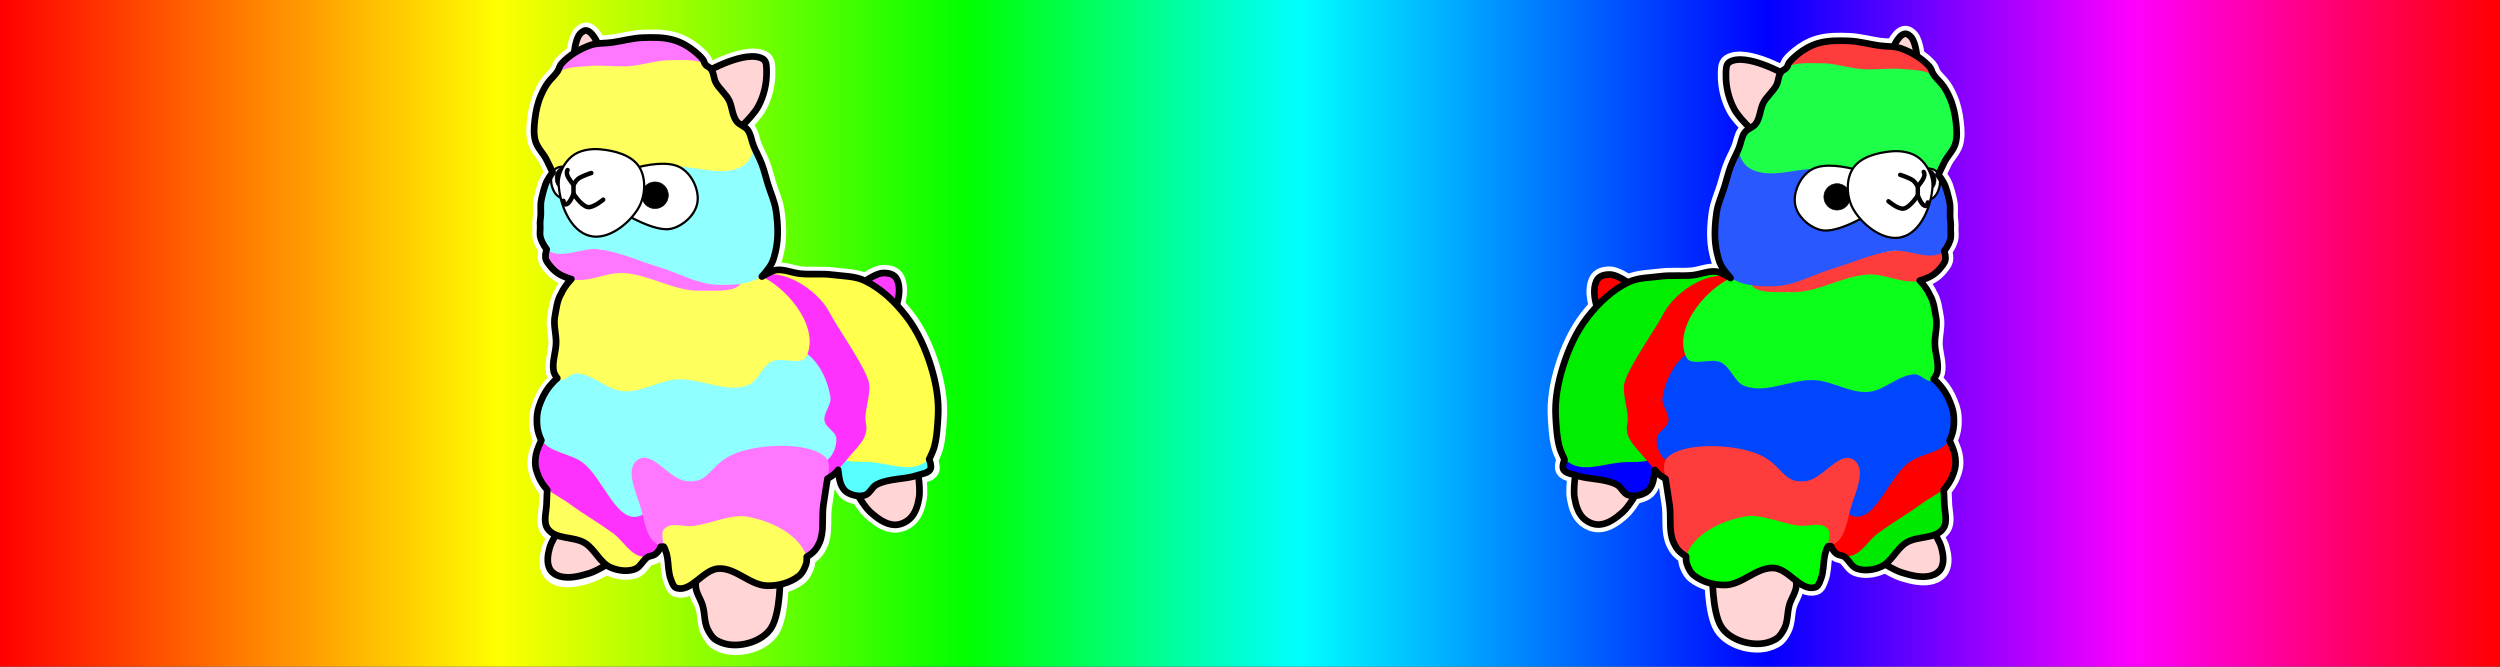 <?xml version="1.0" encoding="UTF-8" standalone="no"?>
<svg
   xmlns:dc="http://purl.org/dc/elements/1.1/"
   xmlns:cc="http://creativecommons.org/ns#"
   xmlns:rdf="http://www.w3.org/1999/02/22-rdf-syntax-ns#"
   xmlns:svg="http://www.w3.org/2000/svg"
   xmlns="http://www.w3.org/2000/svg"
   xmlns:xlink="http://www.w3.org/1999/xlink"
   xmlns:sodipodi="http://sodipodi.sourceforge.net/DTD/sodipodi-0.dtd"
   xmlns:inkscape="http://www.inkscape.org/namespaces/inkscape"
   sodipodi:docname="llamma_banner.svg"
   inkscape:version="1.0 (4035a4fb49, 2020-05-01)"
   id="svg8"
   version="1.1"
   viewBox="0 0 198.438 52.917"
   height="200"
   width="750">
  <rect x="0" y="0" width="198.438" height="52.917" fill="#333333" stroke="none"/>
  <defs
     id="defs2">
    <linearGradient
       id="linearGradient3246"
       inkscape:collect="always">
      <stop
         id="stop3242"
         offset="0"
         style="stop-color:#ff0000;stop-opacity:1" />
      <stop
         id="stop3252"
         offset="0.2"
         style="stop-color:#ffff00;stop-opacity:1" />
      <stop
         style="stop-color:#00ff00;stop-opacity:1"
         offset="0.387"
         id="stop3254" />
      <stop
         id="stop3256"
         offset="0.52"
         style="stop-color:#00ffff;stop-opacity:1" />
      <stop
         style="stop-color:#0000ff;stop-opacity:1"
         offset="0.707"
         id="stop3258" />
      <stop
         id="stop3260"
         offset="0.853"
         style="stop-color:#ff00ff;stop-opacity:1" />
      <stop
         id="stop3244"
         offset="1"
         style="stop-color:#ff0000;stop-opacity:1" />
    </linearGradient>
    <linearGradient
       gradientUnits="userSpaceOnUse"
       y2="26.458"
       x2="198.464"
       y1="26.458"
       x1="0"
       id="linearGradient3248"
       xlink:href="#linearGradient3246"
       inkscape:collect="always" />
  </defs>
  <sodipodi:namedview
     inkscape:window-maximized="0"
     inkscape:window-y="0"
     inkscape:window-x="0"
     inkscape:window-height="1020"
     inkscape:window-width="1898"
     units="px"
     showgrid="true"
     inkscape:document-rotation="0"
     inkscape:current-layer="layer1"
     inkscape:document-units="mm"
     inkscape:cy="149.06266"
     inkscape:cx="409.91035"
     inkscape:zoom="1.4"
     inkscape:pageshadow="2"
     inkscape:pageopacity="0.0"
     borderopacity="1.0"
     bordercolor="#666666"
     pagecolor="#ffffff"
     id="base">
    <inkscape:grid
       id="grid833"
       type="xygrid" />
  </sodipodi:namedview>
  <g
     id="layer1"
     inkscape:groupmode="layer"
     inkscape:label="Warstwa 1">
    <rect
       ry="0"
       y="0"
       x="0"
       height="52.917"
       width="198.464"
       id="rect835"
       style="mix-blend-mode:normal;fill:url(#linearGradient3248);fill-opacity:1;stroke:none;stroke-width:0.199;stroke-linecap:round;stroke-linejoin:round;stroke-miterlimit:4;stroke-dasharray:none;fill-rule:nonzero" />
    <rect
       ry="0"
       y="44.938"
       x="-85.725"
       height="86.295"
       width="78.753"
       id="rect982"
       style="fill:none;stroke:none;stroke-width:1.272;stroke-linecap:round;stroke-linejoin:round"
       transform="scale(-1,1)" />
    <rect
       style="fill:none;stroke:none;stroke-width:1.288;stroke-linecap:round;stroke-linejoin:round"
       id="rect982-6"
       width="80.52"
       height="86.5"
       x="117.806"
       y="44.816"
       ry="0" />
    <g
       transform="matrix(0.956,0,0,0.956,41.836,1.193)"
       id="g1051">
      <path
         style="fill:#ffd5d5;stroke:#ffffff;stroke-width:1.299;stroke-linecap:butt;stroke-linejoin:miter;stroke-miterlimit:4;stroke-dasharray:none;stroke-opacity:1"
         d="m 27.152,39.334 c 0,0 0.775,1.436 1.374,1.963 0.555,0.488 1.225,0.995 1.963,1.031 0.476,0.023 0.985,-0.206 1.325,-0.54 0.445,-0.437 0.636,-1.103 0.736,-1.718 0.158,-0.972 -0.245,-2.945 -0.245,-2.945 z"
         id="path863-1"
         sodipodi:nodetypes="caaaacc" />
      <path
         style="fill:#ff3dff;fill-opacity:1;stroke:#ffffff;stroke-width:1.299;stroke-linecap:butt;stroke-linejoin:miter;stroke-miterlimit:4;stroke-dasharray:none;stroke-opacity:1"
         d="m 27.65,22.379 c 0,0 1.232,-0.982 1.963,-0.982 0.418,0 0.913,0.088 1.122,0.561 0.554,1.255 -0.461,3.24 -0.491,2.945 z"
         id="path913-8"
         sodipodi:nodetypes="cascc" />
      <g
         id="g978"
         style="stroke:#ffffff"
         transform="matrix(0.186,0,0,0.186,-2.888,-0.768)">
        <path
           sodipodi:nodetypes="caasaaacc"
           id="path861-5"
           d="m 97.138,240.242 c 0,0 -6.215,12.746 -6.085,19.579 0.06,3.179 2.315,5.934 3.175,8.996 0.977,3.476 0.635,7.454 2.242,10.597 2,3.911 3.391,4.762 5.96,5.807 4.085,1.661 9.03,1.346 13.229,0 3.612,-1.158 7.252,-3.396 9.26,-6.615 4.26,-6.827 3.969,-23.812 3.969,-23.812 z"
           style="fill:#ffd5d5;stroke:#ffffff;stroke-width:7;stroke-linecap:butt;stroke-linejoin:miter;stroke-miterlimit:4;stroke-dasharray:none;stroke-opacity:1" />
        <path
           sodipodi:nodetypes="caaaacc"
           id="path859-8"
           d="m 33.337,229.658 c 0,0 -6.565,8.273 -7.938,13.229 -0.824,2.975 -1.368,6.493 0,9.26 0.836,1.692 2.682,2.924 4.498,3.44 4.263,1.21 8.989,-0.033 13.229,-1.323 4.114,-1.252 11.377,-6.085 11.377,-6.085 z"
           style="fill:#ffd5d5;stroke:#ffffff;stroke-width:7;stroke-linecap:butt;stroke-linejoin:miter;stroke-miterlimit:4;stroke-dasharray:none;stroke-opacity:1" />
        <g
           id="g970"
           style="stroke:#ffffff">
          <path
             style="fill:#ffd5d5;stroke:#ffffff;stroke-width:7;stroke-linecap:butt;stroke-linejoin:miter;stroke-miterlimit:4;stroke-dasharray:none;stroke-opacity:1"
             d="m 48.154,18.95 c 0,0 -2.632,-7.167 -5.821,-7.938 -1.15,-0.278 -2.423,0.674 -3.175,1.588 -2.095,2.543 -2.646,9.525 -2.646,9.525 z"
             id="path853-2"
             sodipodi:nodetypes="caacc" />
          <path
             style="fill:#ffd5d5;stroke:#ffffff;stroke-width:7;stroke-linecap:butt;stroke-linejoin:miter;stroke-miterlimit:4;stroke-dasharray:none;stroke-opacity:1"
             d="m 95.879,29.534 c 0,0 17.948,-10.284 25.4,-5.821 1.725,1.033 1.558,3.81 1.587,5.821 0.077,5.262 -1.222,10.706 -3.704,15.346 -2.944,5.504 -12.7,13.758 -12.7,13.758 z"
             id="path851-6"
             sodipodi:nodetypes="caaacc" />
          <g
             id="g1001"
             style="fill:#ffffff;stroke:#ffffff">
            <path
               sodipodi:nodetypes="acsscssssscaaasssaaaaassssssaaaaaasscsssaaasscaaaaaacscasscaaaaaasccssaaaaacssscssscaascaa"
               id="path944-5"
               d="m 33.572,124.265 c 0.54,-0.726 1.799,-2.034 1.799,-2.034 0,0 -2.789,-0.626 -5.643,-2.353 -2.365,-1.431 -4.776,-4.313 -5.681,-6.197 -0.765,-1.592 0.265,-4.763 0.265,-4.763 0,0 -1.929,-2.417 -2.727,-5.146 -0.555,-1.898 -0.016,-3.946 -0.183,-5.437 -0.191,-1.704 0.255,-3.433 0.294,-5.159 0.049,-2.185 -0.235,-4.364 0.235,-6.483 0.516,-2.323 1.456,-6.531 2.674,-8.659 1.029,-1.797 2.353,-3.512 2.353,-3.512 0,0 -1.846,-4.105 -2.91,-6.085 -1.461,-2.718 -3.898,-4.976 -4.763,-7.938 -0.89,-3.049 -0.617,-6.368 -0.265,-9.525 0.435,-3.89 1.276,-7.82 2.91,-11.377 0.978,-2.129 1.903,-3.978 3.38,-5.818 1.239,-1.542 3.023,-3.078 4.028,-4.765 0.605,-1.017 0.798,-2.294 1.587,-3.175 3.363,-3.754 7.97,-6.464 12.7,-8.202 3.173,-1.166 6.708,-0.84 10.054,-1.323 4.506,-0.65 8.945,-1.934 13.494,-2.117 4.684,-0.188 9.526,-0.266 14.023,1.058 3.369,0.992 6.54,2.806 9.26,5.027 1.28,1.045 2.809,2.37 3.797,3.711 0.733,0.995 0.401,1.47 1.231,2.375 0.674,0.735 1.404,0.845 2.117,1.588 1.621,1.689 1.302,4.182 2.397,6.269 1.489,2.838 4.773,5.375 6.07,8.283 1.295,2.904 1.325,6.409 3.175,8.996 1.242,1.736 3.772,2.242 5.027,3.969 1.493,2.054 1.682,4.795 2.646,7.144 1.139,2.775 2.65,5.394 3.704,8.202 1.069,2.847 1.762,5.821 2.646,8.731 1.232,4.058 3.11,7.972 3.704,12.171 0.852,6.026 1.177,12.343 -0.265,18.256 -0.375,1.54 -0.804,3.576 -1.783,5.413 -1.336,2.506 -4.302,5.699 -4.302,5.699 0,0 4.496,-2.675 6.35,-2.91 3.582,-0.455 7.185,1.255 10.792,1.63 4.792,0.498 9.588,-0.144 14.344,0.487 4.887,0.649 10.1,0.527 14.552,2.646 7.342,3.495 13.532,9.454 18.521,15.875 5.13,6.603 8.645,14.5 11.113,22.49 2.234,7.234 3.647,14.933 3.175,22.49 -0.282,4.518 -0.551,9.812 -1.867,14.14 -0.544,1.789 -2.102,4.91 -2.102,4.91 0,0 1.259,3.176 0.529,4.498 -0.992,1.796 -3.619,1.972 -5.556,2.646 -5.982,2.079 -12.9,1.316 -18.521,4.233 -2.106,1.093 -3.014,4.098 -5.292,4.763 -2.575,0.751 -5.637,0.057 -7.938,-1.323 -1.241,-0.744 -2.047,-2.123 -2.646,-3.44 -0.93,-2.047 -1.323,-6.615 -1.323,-6.615 0,0 -1.128,1.59 -2.479,2.493 -1.061,0.709 -2.283,1.476 -2.283,1.476 0,0 -1.325,7.925 -1.852,11.906 -0.745,5.629 0.469,12.138 -1.852,16.933 -0.653,1.349 -1.403,2.863 -2.84,4.14 -1.553,1.381 -2.716,1.945 -2.716,1.945 0,0 0.068,2.166 -0.265,3.175 -0.683,2.069 -1.712,4.23 -3.44,5.556 -3.873,2.974 -9.142,4.347 -14.023,4.233 -7.669,-0.179 -14.034,-8.038 -21.696,-7.673 -6.897,0.328 -12.138,10.599 -18.785,8.731 -1.531,-0.43 -2.067,-2.488 -2.646,-3.969 -1.126,-2.879 -1.069,-6.702 -1.457,-9.158 -0.638,-4.037 -1.718,-5.394 -1.718,-5.394 h -1.323 c 0,0 -0.594,1.851 -2.381,3.281 -1.133,0.906 -2.849,0.797 -3.704,1.481 -2.205,1.764 -3.148,4.429 -5.556,5.292 -3.413,1.223 -7.533,0.676 -10.848,-0.794 -4.79,-2.124 -6.945,-8.052 -11.377,-10.848 -5.029,-3.172 -13.187,-1.53 -16.669,-6.35 -2.326,-3.22 -0.535,-7.934 -0.529,-11.906 0.003,-1.854 0.265,-5.556 0.265,-5.556 0,0 -2.003,-2.215 -3.316,-4.81 -0.945,-1.868 -1.807,-4.461 -1.976,-6.038 -0.205,-1.91 -0.037,-4.554 0.756,-6.813 0.885,-2.522 1.89,-4.564 1.89,-4.564 0,0 -1.148,-2.185 -1.658,-4.919 -0.519,-2.778 -0.397,-6.121 0.071,-8.311 0.479,-2.243 2.006,-6.118 3.651,-8.675 2.412,-3.748 5.08,-5.877 5.08,-5.877 0,0 -1.358,-1.829 -1.587,-2.91 -0.899,-4.242 0.978,-8.629 1.058,-12.965 0.074,-3.972 -1.279,-8.005 -0.529,-11.906 0.713,-3.708 0.9,-6.95 2.91,-10.289 0.729,-1.637 1.648,-2.922 2.647,-4.264 z"
               style="fill:#ffffff;stroke:#ffffff;stroke-width:7;stroke-linecap:round;stroke-linejoin:round;stroke-miterlimit:4;stroke-dasharray:none;stroke-opacity:1" />
          </g>
        </g>
      </g>
      <path
         sodipodi:nodetypes="caaaacc"
         id="path863"
         d="m 27.152,39.334 c 0,0 0.775,1.436 1.374,1.963 0.555,0.488 1.225,0.995 1.963,1.031 0.476,0.023 0.985,-0.206 1.325,-0.54 0.445,-0.437 0.636,-1.103 0.736,-1.718 0.158,-0.972 -0.245,-2.945 -0.245,-2.945 z"
         style="fill:#ffd5d5;stroke:#000000;stroke-width:0.557;stroke-linecap:butt;stroke-linejoin:miter;stroke-miterlimit:4;stroke-dasharray:none;stroke-opacity:1" />
      <path
         sodipodi:nodetypes="cascc"
         id="path913"
         d="m 27.643,22.4 c 0,0 1.232,-0.982 1.963,-0.982 0.418,0 0.913,0.088 1.122,0.561 0.554,1.255 -0.461,3.24 -0.491,2.945 z"
         style="fill:#ff3dff;fill-opacity:1;stroke:#000000;stroke-width:0.557;stroke-linecap:butt;stroke-linejoin:miter;stroke-miterlimit:4;stroke-dasharray:none;stroke-opacity:1" />
      <path
         sodipodi:nodetypes="aaaaaaaaa"
         id="path911"
         d="m 28.035,39.874 c -0.557,0.129 -1.243,-0.012 -1.669,-0.393 -0.363,-0.324 -0.376,-0.902 -0.491,-1.374 -0.117,-0.481 -0.523,-1.1 -0.196,-1.473 1.617,-1.847 5.275,-1.29 7.363,0 0.311,0.192 0.607,0.635 0.491,0.982 -0.139,0.417 -0.766,0.438 -1.178,0.589 -1.044,0.382 -2.245,0.29 -3.24,0.785 -0.416,0.207 -0.627,0.779 -1.08,0.884 z"
         style="fill:#58ffff;fill-opacity:1;stroke:none;stroke-width:0.049px;stroke-linecap:butt;stroke-linejoin:miter;stroke-opacity:1" />
      <path
         sodipodi:nodetypes="aaaaaaaaaa"
         id="path909"
         d="m 25.679,36.635 c 0.788,0.608 1.953,0.409 2.945,0.491 1.468,0.121 3.223,0.861 4.418,2e-6 0.839,-0.605 0.894,-1.914 0.982,-2.945 0.182,-2.144 -0.106,-4.415 -0.982,-6.381 -0.947,-2.124 -2.406,-4.234 -4.418,-5.399 -1.722,-0.998 -3.907,-0.818 -5.89,-0.982 -0.978,-0.081 -2.11,-0.516 -2.945,0 -0.311,0.192 -0.483,0.616 -0.491,0.982 -0.11,5.199 2.265,11.058 6.381,14.235 z"
         style="fill:#ffff4c;fill-opacity:1;stroke:none;stroke-width:0.049px;stroke-linecap:butt;stroke-linejoin:miter;stroke-opacity:1" />
      <path
         sodipodi:nodetypes="caaacc"
         id="path851"
         d="m 14.88,4.729 c 0,0 3.33,-1.908 4.712,-1.08 0.32,0.192 0.289,0.707 0.295,1.08 0.014,0.976 -0.227,1.986 -0.687,2.847 -0.546,1.021 -2.356,2.552 -2.356,2.552 z"
         style="fill:#ffd5d5;stroke:#000000;stroke-width:0.557;stroke-linecap:butt;stroke-linejoin:miter;stroke-miterlimit:4;stroke-dasharray:none;stroke-opacity:1" />
      <path
         sodipodi:nodetypes="caacc"
         id="path853"
         d="m 6.045,2.766 c 0,0 -0.488,-1.33 -1.08,-1.473 C 4.752,1.242 4.516,1.418 4.376,1.588 3.987,2.06 3.885,3.355 3.885,3.355 Z"
         style="fill:#ffd5d5;stroke:#000000;stroke-width:0.557;stroke-linecap:butt;stroke-linejoin:miter;stroke-miterlimit:4;stroke-dasharray:none;stroke-opacity:1" />
      <path
         sodipodi:nodetypes="caaaacc"
         id="path859"
         d="m 3.345,41.789 c 0,0 -1.218,1.535 -1.473,2.454 -0.153,0.552 -0.254,1.205 0,1.718 0.155,0.314 0.498,0.542 0.834,0.638 0.791,0.225 1.668,-0.006 2.454,-0.245 0.763,-0.232 2.111,-1.129 2.111,-1.129 z"
         style="fill:#ffd5d5;stroke:#000000;stroke-width:0.557;stroke-linecap:butt;stroke-linejoin:miter;stroke-miterlimit:4;stroke-dasharray:none;stroke-opacity:1" />
      <path
         sodipodi:nodetypes="aaaaaaaaa"
         id="path903"
         d="m 2.118,38.598 c -0.601,0.307 -0.408,1.294 -0.491,1.963 -0.08,0.65 -0.36,1.417 0,1.963 0.686,1.04 2.404,0.774 3.436,1.473 0.766,0.519 1.108,1.609 1.963,1.963 0.605,0.25 1.386,0.309 1.963,0 C 9.51,45.682 10.044,45.074 9.972,44.488 9.675,42.074 6.634,40.87 4.572,39.58 3.826,39.112 2.903,38.197 2.118,38.598 Z"
         style="fill:#ffff5e;fill-opacity:1;stroke:none;stroke-width:0.049px;stroke-linecap:butt;stroke-linejoin:miter;stroke-opacity:1" />
      <path
         sodipodi:nodetypes="caasaaacc"
         id="path861"
         d="m 15.126,43.752 c 0,0 -1.153,2.365 -1.129,3.632 0.011,0.59 0.429,1.101 0.589,1.669 0.181,0.645 0.118,1.383 0.416,1.966 0.371,0.726 0.629,0.883 1.106,1.077 0.758,0.308 1.675,0.25 2.454,0 0.67,-0.215 1.345,-0.63 1.718,-1.227 0.79,-1.267 0.736,-4.418 0.736,-4.418 z"
         style="fill:#ffd5d5;stroke:#000000;stroke-width:0.557;stroke-linecap:butt;stroke-linejoin:miter;stroke-miterlimit:4;stroke-dasharray:none;stroke-opacity:1" />
      <path
         sodipodi:nodetypes="aaaaaaaaa"
         id="path899"
         d="m 1.627,35.162 c -0.367,0.049 -0.656,0.438 -0.785,0.785 -0.309,0.83 -0.217,1.867 0.196,2.651 0.488,0.927 1.61,1.342 2.454,1.963 1.177,0.866 2.447,1.599 3.632,2.454 0.871,0.628 1.481,1.902 2.552,1.963 0.571,0.033 1.319,-0.332 1.473,-0.884 C 11.657,42.277 9.813,40.446 8.499,39.089 6.664,37.194 4.242,34.812 1.627,35.162 Z"
         style="fill:#ff31ff;fill-opacity:1;stroke:none;stroke-width:0.049;stroke-linecap:butt;stroke-linejoin:miter;stroke-miterlimit:4;stroke-dasharray:none;stroke-opacity:1" />
      <path
         sodipodi:nodetypes="aasssaaa"
         id="path907"
         d="m 18.709,22.105 c 0.409,-0.69 1.573,-0.667 2.356,-0.491 1.641,0.369 3.352,1.755 4.025,3.043 0.728,1.393 2.792,4.237 3.264,5.743 0.299,0.954 -0.43,2.512 -0.221,3.485 0.242,1.124 -0.569,1.84 -1.178,2.552 -0.844,0.986 -2.018,2.597 -3.24,2.16 -5.409,-1.938 -7.938,-11.551 -5.007,-16.493 z"
         style="fill:#ff31ff;fill-opacity:1;stroke:none;stroke-width:0.049px;stroke-linecap:butt;stroke-linejoin:miter;stroke-opacity:1" />
      <path
         sodipodi:nodetypes="aaaaaaaaaaaaaa"
         id="path893"
         d="M 9.481,41.543 C 7.47,42.439 6.356,38.415 4.572,37.126 3.503,36.353 1.741,36.335 1.137,35.162 0.534,33.993 0.89,32.385 1.529,31.235 2.051,30.297 3.08,29.657 4.082,29.272 9.903,27.033 17.164,24.993 22.734,27.799 c 1.378,0.695 2.213,2.402 2.454,3.927 0.105,0.666 -0.606,1.299 -0.491,1.963 0.101,0.581 0.945,0.884 0.982,1.473 0.045,0.73 -0.346,1.601 -0.982,1.963 -1.995,1.137 -4.63,-0.987 -6.872,-0.491 -1.645,0.364 -2.734,2.418 -4.418,2.454 -1.463,0.032 -2.682,-2.733 -3.927,-1.963 -1.253,0.774 1.345,3.819 0,4.418 z"
         style="fill:#90ffff;fill-opacity:1;stroke:none;stroke-width:0.049px;stroke-linecap:butt;stroke-linejoin:miter;stroke-opacity:1" />
      <path
         sodipodi:nodetypes="aaaaaaaaaaaaaa"
         id="path891"
         d="M 2.609,30.254 C 1.792,29.705 2.445,28.292 2.413,27.308 c -0.032,-0.948 -0.249,-1.931 0,-2.847 0.288,-1.062 0.725,-2.283 1.669,-2.847 1.546,-0.924 3.61,-0.403 5.399,-0.196 1.853,0.214 3.536,1.559 5.399,1.473 1.396,-0.065 2.6,-1.913 3.927,-1.473 2.585,0.857 5.521,4.382 4.418,6.872 -0.403,0.91 -2.06,0.035 -2.945,0.491 -0.823,0.424 -1.094,1.645 -1.963,1.963 -1.85,0.678 -3.925,-0.624 -5.89,-0.491 -1.505,0.102 -2.913,1.087 -4.418,0.982 -1.395,-0.098 -2.529,-1.447 -3.927,-1.473 -0.517,-0.009 -1.043,0.779 -1.473,0.491 z"
         style="fill:#ffff5e;fill-opacity:1;stroke:none;stroke-width:0.049px;stroke-linecap:butt;stroke-linejoin:miter;stroke-opacity:1" />
      <path
         sodipodi:nodetypes="aaaaaaaaa"
         id="path889"
         d="m 6.045,19.455 c -1.464,-0.161 -3.376,-1.041 -4.418,0 -0.231,0.231 -0.146,0.689 0,0.982 0.366,0.732 1.174,1.257 1.963,1.473 1.429,0.39 2.939,-0.577 4.418,-0.491 2.179,0.127 4.199,1.529 6.381,1.473 1.191,-0.031 3.484,0.208 3.436,-0.982 C 17.724,19.408 12.912,20.953 10.463,20.437 8.987,20.125 7.545,19.619 6.045,19.455 Z"
         style="fill:#ff77ff;fill-opacity:1;stroke:none;stroke-width:0.049px;stroke-linecap:butt;stroke-linejoin:miter;stroke-opacity:1" />
      <path
         sodipodi:nodetypes="aaaaaaaaaaaa"
         id="path887"
         d="m 8.99,12.092 c -2.286,0.356 -5.128,-0.539 -6.872,0.982 -0.898,0.783 -0.914,2.247 -0.982,3.436 -0.056,0.994 -0.269,2.302 0.491,2.945 1.124,0.952 2.961,-0.214 4.418,0 1.69,0.248 3.272,0.982 4.909,1.473 1.636,0.491 3.201,1.433 4.909,1.473 1.349,0.031 2.973,-0.028 3.927,-0.982 0.954,-0.954 0.982,-2.578 0.982,-3.927 0,-1.349 -0.522,-2.658 -0.982,-3.927 -0.384,-1.059 -0.471,-2.526 -1.473,-3.043 -2.801,-1.446 -6.211,1.086 -9.326,1.571 z"
         style="fill:#90ffff;fill-opacity:1;stroke:none;stroke-width:0.049px;stroke-linecap:butt;stroke-linejoin:miter;stroke-opacity:1" />
      <path
         sodipodi:nodetypes="aaaaaaaaaa"
         id="path881"
         d="M 2.609,5.22 C 2.01,4.361 3.676,3.307 4.572,2.766 5.314,2.318 6.27,2.418 7.125,2.275 8.038,2.122 8.948,1.874 9.874,1.882 10.901,1.892 12.039,1.839 12.917,2.373 13.856,2.945 15.521,4.13 14.88,5.024 14.38,5.722 13.28,4.328 12.426,4.238 10.791,4.066 9.16,4.647 7.518,4.729 c -1.144,0.057 -2.305,-0.183 -3.436,0 C 3.571,4.812 2.905,5.645 2.609,5.22 Z"
         style="fill:#ff77ff;fill-opacity:1;stroke:none;stroke-width:0.049px;stroke-linecap:butt;stroke-linejoin:miter;stroke-opacity:1" />
      <path
         sodipodi:nodetypes="aaaaaaaaaaaaaaaaaaa"
         id="path885"
         d="M 7.027,11.601 C 5.442,11.307 4.157,14.013 2.609,13.565 2.043,13.4 1.923,12.602 1.627,12.092 1.26,11.459 0.763,10.851 0.646,10.129 0.46,8.987 0.694,7.762 1.137,6.693 1.45,5.937 1.917,5.165 2.609,4.729 3.315,4.284 4.233,4.321 5.063,4.238 c 1.14,-0.113 2.294,0.081 3.436,0 1.154,-0.082 2.279,-0.498 3.436,-0.491 1.06,0.007 2.286,-0.134 3.141,0.491 0.414,0.302 0.427,0.933 0.687,1.374 0.323,0.547 0.797,1.002 1.08,1.571 0.231,0.463 0.219,1.032 0.491,1.473 0.243,0.394 0.738,0.588 0.982,0.982 0.272,0.44 0.56,0.96 0.491,1.473 -0.078,0.585 -0.462,1.194 -0.982,1.473 -1.587,0.849 -3.6,0 -5.399,0 -1.473,0 -3.057,0.564 -4.418,0 -0.428,-0.177 -0.527,-0.897 -0.982,-0.982 z"
         style="fill:#ffff5e;fill-opacity:1;stroke:none;stroke-width:0.049px;stroke-linecap:butt;stroke-linejoin:miter;stroke-opacity:1" />
      <path
         sodipodi:nodetypes="aaasssaaaaa"
         id="path901"
         d="m 19.789,43.507 c 1.145,0.491 2.314,2.014 3.436,1.473 1.68,-0.811 1.225,-3.55 1.473,-5.399 0.13,-0.973 0.753,-2.315 0,-2.945 -1.461,-1.222 -5.577,-1.036 -7.546,-0.181 -2.053,0.891 -1.968,2.476 -3.94,2.242 -1.455,-0.173 -2.828,-2.612 -4.025,-1.767 -1.126,0.794 -0.07,2.794 0.295,4.123 0.29,1.059 0.453,2.539 1.473,2.945 1.779,0.709 3.485,-2.017 5.399,-1.963 1.246,0.035 2.291,0.982 3.436,1.473 z"
         style="fill:#ff77ff;fill-opacity:1;stroke:none;stroke-width:0.049px;stroke-linecap:butt;stroke-linejoin:miter;stroke-opacity:1" />
      <path
         sodipodi:nodetypes="saaaaaasss"
         id="path905"
         d="m 11.346,42.721 c -0.32,0.373 0.114,1.65 0.295,2.454 0.181,0.808 0.026,2.026 0.785,2.356 1.155,0.502 2.178,-1.503 3.436,-1.571 1.55,-0.083 2.866,1.518 4.418,1.473 0.881,-0.026 1.85,-0.341 2.454,-0.982 0.355,-0.376 0.659,-0.983 0.491,-1.473 -0.651,-1.897 -2.987,-2.984 -5.007,-3.338 -1.205,-0.211 -3.042,0.589 -4.321,0.772 -0.971,0.139 -1.946,-0.397 -2.551,0.308 z"
         style="fill:#ffff5e;fill-opacity:1;stroke:none;stroke-width:0.049px;stroke-linecap:butt;stroke-linejoin:miter;stroke-opacity:1" />
      <g
         transform="matrix(0.186,0,0,0.186,-3.772,-3.615)"
         id="g942">
        <g
           id="g930">
          <g
             id="g923">
            <path
               style="fill:#ffffff;stroke:#000000;stroke-width:1;stroke-linecap:butt;stroke-linejoin:miter;stroke-miterlimit:4;stroke-dasharray:none;stroke-opacity:1"
               d="m 63.5,107.95 c 0,0 13.953,8.611 21.167,6.879 5.336,-1.281 10.763,-6.225 11.642,-11.642 0.948,-5.84 -2.669,-13.184 -7.938,-15.875 -10.666,-5.447 -35.454,5.821 -35.454,5.821 0,0 -13.693,-8.617 -19.579,-5.292 -2.236,1.263 -2.665,4.899 -2.117,7.408 2.012,8.444 8.351,5.638 8.782,5.735 8.459,2.249 23.497,6.965 23.497,6.965 z"
               id="path857"
               sodipodi:nodetypes="caaacaccc" />
            <ellipse
               style="fill:#000000;fill-opacity:1;stroke:#000000;stroke-width:0.265;stroke-linecap:round;stroke-linejoin:round;stroke-miterlimit:4;stroke-dasharray:none;stroke-opacity:1"
               id="path879"
               cx="36.116"
               cy="92.207"
               rx="3.307"
               ry="4.63" />
            <circle
               style="fill:#000000;fill-opacity:1;stroke:#000000;stroke-width:0.265;stroke-linecap:round;stroke-linejoin:round;stroke-miterlimit:4;stroke-dasharray:none;stroke-opacity:1"
               id="path877"
               cx="77.391"
               cy="99.88"
               r="5.953" />
          </g>
          <path
             sodipodi:nodetypes="aaaaaaa"
             id="path849"
             d="m 48.154,118.004 c 8.018,2.115 17.404,-5.076 21.696,-12.171 3.197,-5.284 3.798,-13.281 0.529,-18.521 -3.384,-5.425 -11.095,-7.358 -17.462,-7.938 -4.346,-0.396 -9.343,0.387 -12.7,3.175 -3.583,2.975 -6.086,8.051 -5.821,12.7 0.505,8.849 5.188,20.494 13.758,22.754 z"
             style="fill:#ffffff;stroke:#000000;stroke-width:1;stroke-linecap:butt;stroke-linejoin:miter;stroke-miterlimit:4;stroke-dasharray:none;stroke-opacity:1" />
        </g>
        <g
           id="g918">
          <path
             sodipodi:nodetypes="ccac"
             id="path867"
             d="m 38.365,88.635 c -1.164,1.864 0.89,4.264 2.646,6.615 0,0 1.122,-1.959 1.984,-2.646 1.698,-1.353 5.953,-2.646 5.953,-2.646"
             style="fill:none;stroke:#000000;stroke-width:2;stroke-linecap:round;stroke-linejoin:round;stroke-miterlimit:4;stroke-dasharray:none;stroke-opacity:1" />
          <path
             sodipodi:nodetypes="ccac"
             id="path869"
             d="m 41.01,95.25 v 3.969 c 0,0 3.537,5.524 6.426,5.953 2.494,0.37 6.804,-3.307 6.804,-3.307"
             style="fill:none;stroke:#000000;stroke-width:2;stroke-linecap:round;stroke-linejoin:round;stroke-miterlimit:4;stroke-dasharray:none;stroke-opacity:1" />
          <path
             sodipodi:nodetypes="cac"
             id="path875"
             d="m 36.512,102.394 c 0,0 0.205,1.529 0.794,1.587 2.001,0.198 3.704,-4.763 3.704,-4.763"
             style="fill:none;stroke:#000000;stroke-width:2;stroke-linecap:round;stroke-linejoin:round;stroke-miterlimit:4;stroke-dasharray:none;stroke-opacity:1" />
        </g>
      </g>
      <path
         sodipodi:nodetypes="acsscssssscaaasssaaaaassssssaaaaaasscsssaaasscaaaaaacscasscaaaaaasccssaaaaacssscssscaascaa"
         id="path944"
         d="m 3.345,22.302 c 0.1,-0.135 0.334,-0.377 0.334,-0.377 0,0 -0.517,-0.116 -1.047,-0.437 -0.439,-0.266 -0.886,-0.8 -1.054,-1.15 -0.142,-0.295 0.049,-0.884 0.049,-0.884 0,0 -0.358,-0.448 -0.506,-0.955 -0.103,-0.352 -0.003,-0.732 -0.034,-1.009 -0.035,-0.316 0.047,-0.637 0.055,-0.957 0.009,-0.405 -0.044,-0.81 0.044,-1.203 0.096,-0.431 0.27,-1.212 0.496,-1.606 0.191,-0.333 0.437,-0.652 0.437,-0.652 0,0 -0.342,-0.762 -0.54,-1.129 C 1.307,11.441 0.855,11.022 0.695,10.472 0.53,9.907 0.58,9.291 0.646,8.705 0.726,7.983 0.883,7.254 1.186,6.595 1.367,6.2 1.539,5.856 1.813,5.515 2.043,5.229 2.374,4.944 2.56,4.631 2.672,4.443 2.708,4.206 2.855,4.042 3.478,3.346 4.333,2.843 5.211,2.52 5.799,2.304 6.455,2.365 7.076,2.275 7.912,2.154 8.735,1.916 9.579,1.882 c 0.869,-0.035 1.767,-0.049 2.602,0.196 0.625,0.184 1.213,0.521 1.718,0.933 0.237,0.194 0.521,0.44 0.704,0.688 0.136,0.185 0.074,0.273 0.228,0.441 0.125,0.136 0.261,0.157 0.393,0.295 0.301,0.313 0.242,0.776 0.445,1.163 0.276,0.527 0.886,0.997 1.126,1.537 0.24,0.539 0.246,1.189 0.589,1.669 0.23,0.322 0.7,0.416 0.933,0.736 0.277,0.381 0.312,0.889 0.491,1.325 0.211,0.515 0.492,1.001 0.687,1.522 0.198,0.528 0.327,1.08 0.491,1.62 0.229,0.753 0.577,1.479 0.687,2.258 0.158,1.118 0.218,2.29 -0.049,3.387 -0.07,0.286 -0.149,0.663 -0.331,1.004 -0.248,0.465 -0.798,1.057 -0.798,1.057 0,0 0.834,-0.496 1.178,-0.54 0.664,-0.084 1.333,0.233 2.002,0.302 0.889,0.092 1.779,-0.027 2.661,0.09 0.907,0.12 1.874,0.098 2.7,0.491 1.362,0.648 2.51,1.754 3.436,2.945 0.952,1.225 1.604,2.69 2.062,4.172 0.415,1.342 0.677,2.77 0.589,4.172 -0.052,0.838 -0.102,1.82 -0.346,2.623 -0.101,0.332 -0.39,0.911 -0.39,0.911 0,0 0.234,0.589 0.098,0.834 -0.184,0.333 -0.671,0.366 -1.031,0.491 -1.11,0.386 -2.393,0.244 -3.436,0.785 -0.391,0.203 -0.559,0.76 -0.982,0.884 -0.478,0.139 -1.046,0.01 -1.473,-0.245 -0.23,-0.138 -0.38,-0.394 -0.491,-0.638 -0.173,-0.38 -0.245,-1.227 -0.245,-1.227 0,0 -0.209,0.295 -0.46,0.463 -0.197,0.132 -0.424,0.274 -0.424,0.274 0,0 -0.246,1.47 -0.344,2.209 -0.138,1.044 0.087,2.252 -0.344,3.141 -0.121,0.25 -0.26,0.531 -0.527,0.768 -0.288,0.256 -0.504,0.361 -0.504,0.361 0,0 0.013,0.402 -0.049,0.589 -0.127,0.384 -0.318,0.785 -0.638,1.031 -0.718,0.552 -1.696,0.807 -2.602,0.785 -1.423,-0.033 -2.604,-1.491 -4.025,-1.423 -1.28,0.061 -2.252,1.966 -3.485,1.62 -0.284,-0.08 -0.383,-0.462 -0.491,-0.736 -0.209,-0.534 -0.198,-1.243 -0.27,-1.699 -0.118,-0.749 -0.319,-1.001 -0.319,-1.001 H 11.101 c 0,0 -0.11,0.343 -0.442,0.609 -0.21,0.168 -0.528,0.148 -0.687,0.275 C 9.563,45.355 9.388,45.85 8.941,46.01 8.308,46.237 7.544,46.135 6.929,45.863 6.04,45.469 5.64,44.369 4.818,43.85 3.885,43.262 2.372,43.566 1.726,42.672 1.294,42.075 1.626,41.2 1.627,40.463 c 5.383e-4,-0.344 0.049,-1.031 0.049,-1.031 0,0 -0.372,-0.411 -0.615,-0.892 -0.175,-0.347 -0.335,-0.828 -0.367,-1.12 -0.038,-0.354 -0.007,-0.845 0.14,-1.264 0.164,-0.468 0.351,-0.847 0.351,-0.847 0,0 -0.213,-0.405 -0.308,-0.912 -0.096,-0.515 -0.074,-1.136 0.013,-1.542 0.089,-0.416 0.372,-1.135 0.677,-1.609 0.448,-0.695 0.943,-1.09 0.943,-1.09 0,0 -0.252,-0.339 -0.295,-0.54 -0.167,-0.787 0.181,-1.601 0.196,-2.405 0.014,-0.737 -0.237,-1.485 -0.098,-2.209 0.132,-0.688 0.167,-1.289 0.54,-1.909 0.135,-0.304 0.306,-0.542 0.491,-0.791 z"
         style="fill:none;stroke:#000000;stroke-width:0.557;stroke-linecap:round;stroke-linejoin:round;stroke-miterlimit:4;stroke-dasharray:none;stroke-opacity:1" />
    </g>
    <g
       transform="matrix(0.968,0,0,0.968,-34.018,0.597)"
       id="g1094">
      <path
         sodipodi:nodetypes="caaaacc"
         id="path863-1-8"
         d="m 169.546,39.461 c 0,0 -0.76,1.408 -1.348,1.925 -0.544,0.479 -1.201,0.976 -1.925,1.011 -0.467,0.023 -0.966,-0.202 -1.299,-0.529 -0.436,-0.428 -0.624,-1.081 -0.722,-1.684 -0.155,-0.953 0.241,-2.888 0.241,-2.888 z"
         style="fill:#ffd5d5;stroke:#ffffff;stroke-width:1.273;stroke-linecap:butt;stroke-linejoin:miter;stroke-miterlimit:4;stroke-dasharray:none;stroke-opacity:1" />
      <path
         sodipodi:nodetypes="cascc"
         id="path913-8-5"
         d="m 169.057,22.836 c 0,0 -1.208,-0.963 -1.925,-0.963 -0.41,0 -0.895,0.086 -1.1,0.55 -0.543,1.231 0.452,3.177 0.481,2.888 z"
         style="fill:#ff3dff;fill-opacity:1;stroke:#ffffff;stroke-width:1.273;stroke-linecap:butt;stroke-linejoin:miter;stroke-miterlimit:4;stroke-dasharray:none;stroke-opacity:1" />
      <g
         style="stroke:#ffffff"
         id="g978-0"
         transform="matrix(-0.182,0,0,0.182,199,0.14)">
        <path
           style="fill:#ffd5d5;stroke:#ffffff;stroke-width:7;stroke-linecap:butt;stroke-linejoin:miter;stroke-miterlimit:4;stroke-dasharray:none;stroke-opacity:1"
           d="m 97.138,240.242 c 0,0 -6.215,12.746 -6.085,19.579 0.06,3.179 2.315,5.934 3.175,8.996 0.977,3.476 0.635,7.454 2.242,10.597 2,3.911 3.391,4.762 5.96,5.807 4.085,1.661 9.03,1.346 13.229,0 3.612,-1.158 7.252,-3.396 9.26,-6.615 4.26,-6.827 3.969,-23.812 3.969,-23.812 z"
           id="path861-5-5"
           sodipodi:nodetypes="caasaaacc" />
        <path
           style="fill:#ffd5d5;stroke:#ffffff;stroke-width:7;stroke-linecap:butt;stroke-linejoin:miter;stroke-miterlimit:4;stroke-dasharray:none;stroke-opacity:1"
           d="m 33.337,229.658 c 0,0 -6.565,8.273 -7.938,13.229 -0.824,2.975 -1.368,6.493 0,9.26 0.836,1.692 2.682,2.924 4.498,3.44 4.263,1.21 8.989,-0.033 13.229,-1.323 4.114,-1.252 11.377,-6.085 11.377,-6.085 z"
           id="path859-8-9"
           sodipodi:nodetypes="caaaacc" />
        <g
           style="stroke:#ffffff"
           id="g970-5">
          <path
             sodipodi:nodetypes="caacc"
             id="path853-2-7"
             d="m 48.154,18.95 c 0,0 -2.632,-7.167 -5.821,-7.938 -1.15,-0.278 -2.423,0.674 -3.175,1.588 -2.095,2.543 -2.646,9.525 -2.646,9.525 z"
             style="fill:#ffd5d5;stroke:#ffffff;stroke-width:7;stroke-linecap:butt;stroke-linejoin:miter;stroke-miterlimit:4;stroke-dasharray:none;stroke-opacity:1" />
          <path
             sodipodi:nodetypes="caaacc"
             id="path851-6-7"
             d="m 95.879,29.534 c 0,0 17.948,-10.284 25.4,-5.821 1.725,1.033 1.558,3.81 1.587,5.821 0.077,5.262 -1.222,10.706 -3.704,15.346 -2.944,5.504 -12.7,13.758 -12.7,13.758 z"
             style="fill:#ffd5d5;stroke:#ffffff;stroke-width:7;stroke-linecap:butt;stroke-linejoin:miter;stroke-miterlimit:4;stroke-dasharray:none;stroke-opacity:1" />
          <g
             style="fill:#ffffff;stroke:#ffffff"
             id="g1001-4">
            <path
               style="fill:#ffffff;stroke:#ffffff;stroke-width:7;stroke-linecap:round;stroke-linejoin:round;stroke-miterlimit:4;stroke-dasharray:none;stroke-opacity:1"
               d="m 33.572,124.265 c 0.54,-0.726 1.799,-2.034 1.799,-2.034 0,0 -2.789,-0.626 -5.643,-2.353 -2.365,-1.431 -4.776,-4.313 -5.681,-6.197 -0.765,-1.592 0.265,-4.763 0.265,-4.763 0,0 -1.929,-2.417 -2.727,-5.146 -0.555,-1.898 -0.016,-3.946 -0.183,-5.437 -0.191,-1.704 0.255,-3.433 0.294,-5.159 0.049,-2.185 -0.235,-4.364 0.235,-6.483 0.516,-2.323 1.456,-6.531 2.674,-8.659 1.029,-1.797 2.353,-3.512 2.353,-3.512 0,0 -1.846,-4.105 -2.91,-6.085 -1.461,-2.718 -3.898,-4.976 -4.763,-7.938 -0.89,-3.049 -0.617,-6.368 -0.265,-9.525 0.435,-3.89 1.276,-7.82 2.91,-11.377 0.978,-2.129 1.903,-3.978 3.38,-5.818 1.239,-1.542 3.023,-3.078 4.028,-4.765 0.605,-1.017 0.798,-2.294 1.587,-3.175 3.363,-3.754 7.97,-6.464 12.7,-8.202 3.173,-1.166 6.708,-0.84 10.054,-1.323 4.506,-0.65 8.945,-1.934 13.494,-2.117 4.684,-0.188 9.526,-0.266 14.023,1.058 3.369,0.992 6.54,2.806 9.26,5.027 1.28,1.045 2.809,2.37 3.797,3.711 0.733,0.995 0.401,1.47 1.231,2.375 0.674,0.735 1.404,0.845 2.117,1.588 1.621,1.689 1.302,4.182 2.397,6.269 1.489,2.838 4.773,5.375 6.07,8.283 1.295,2.904 1.325,6.409 3.175,8.996 1.242,1.736 3.772,2.242 5.027,3.969 1.493,2.054 1.682,4.795 2.646,7.144 1.139,2.775 2.65,5.394 3.704,8.202 1.069,2.847 1.762,5.821 2.646,8.731 1.232,4.058 3.11,7.972 3.704,12.171 0.852,6.026 1.177,12.343 -0.265,18.256 -0.375,1.54 -0.804,3.576 -1.783,5.413 -1.336,2.506 -4.302,5.699 -4.302,5.699 0,0 4.496,-2.675 6.35,-2.91 3.582,-0.455 7.185,1.255 10.792,1.63 4.792,0.498 9.588,-0.144 14.344,0.487 4.887,0.649 10.1,0.527 14.552,2.646 7.342,3.495 13.532,9.454 18.521,15.875 5.13,6.603 8.645,14.5 11.113,22.49 2.234,7.234 3.647,14.933 3.175,22.49 -0.282,4.518 -0.551,9.812 -1.867,14.14 -0.544,1.789 -2.102,4.91 -2.102,4.91 0,0 1.259,3.176 0.529,4.498 -0.992,1.796 -3.619,1.972 -5.556,2.646 -5.982,2.079 -12.9,1.316 -18.521,4.233 -2.106,1.093 -3.014,4.098 -5.292,4.763 -2.575,0.751 -5.637,0.057 -7.938,-1.323 -1.241,-0.744 -2.047,-2.123 -2.646,-3.44 -0.93,-2.047 -1.323,-6.615 -1.323,-6.615 0,0 -1.128,1.59 -2.479,2.493 -1.061,0.709 -2.283,1.476 -2.283,1.476 0,0 -1.325,7.925 -1.852,11.906 -0.745,5.629 0.469,12.138 -1.852,16.933 -0.653,1.349 -1.403,2.863 -2.84,4.14 -1.553,1.381 -2.716,1.945 -2.716,1.945 0,0 0.068,2.166 -0.265,3.175 -0.683,2.069 -1.712,4.23 -3.44,5.556 -3.873,2.974 -9.142,4.347 -14.023,4.233 -7.669,-0.179 -14.034,-8.038 -21.696,-7.673 -6.897,0.328 -12.138,10.599 -18.785,8.731 -1.531,-0.43 -2.067,-2.488 -2.646,-3.969 -1.126,-2.879 -1.069,-6.702 -1.457,-9.158 -0.638,-4.037 -1.718,-5.394 -1.718,-5.394 h -1.323 c 0,0 -0.594,1.851 -2.381,3.281 -1.133,0.906 -2.849,0.797 -3.704,1.481 -2.205,1.764 -3.148,4.429 -5.556,5.292 -3.413,1.223 -7.533,0.676 -10.848,-0.794 -4.79,-2.124 -6.945,-8.052 -11.377,-10.848 -5.029,-3.172 -13.187,-1.53 -16.669,-6.35 -2.326,-3.22 -0.535,-7.934 -0.529,-11.906 0.003,-1.854 0.265,-5.556 0.265,-5.556 0,0 -2.003,-2.215 -3.316,-4.81 -0.945,-1.868 -1.807,-4.461 -1.976,-6.038 -0.205,-1.91 -0.037,-4.554 0.756,-6.813 0.885,-2.522 1.89,-4.564 1.89,-4.564 0,0 -1.148,-2.185 -1.658,-4.919 -0.519,-2.778 -0.397,-6.121 0.071,-8.311 0.479,-2.243 2.006,-6.118 3.651,-8.675 2.412,-3.748 5.08,-5.877 5.08,-5.877 0,0 -1.358,-1.829 -1.587,-2.91 -0.899,-4.242 0.978,-8.629 1.058,-12.965 0.074,-3.972 -1.279,-8.005 -0.529,-11.906 0.713,-3.708 0.9,-6.95 2.91,-10.289 0.729,-1.637 1.648,-2.922 2.647,-4.264 z"
               id="path944-5-0"
               sodipodi:nodetypes="acsscssssscaaasssaaaaassssssaaaaaasscsssaaasscaaaaaacscasscaaaaaasccssaaaaacssscssscaascaa" />
          </g>
        </g>
      </g>
      <path
         style="fill:#ffd5d5;stroke:#000000;stroke-width:0.546;stroke-linecap:butt;stroke-linejoin:miter;stroke-miterlimit:4;stroke-dasharray:none;stroke-opacity:1"
         d="m 169.546,39.461 c 0,0 -0.76,1.408 -1.348,1.925 -0.544,0.479 -1.201,0.976 -1.925,1.011 -0.467,0.023 -0.966,-0.202 -1.299,-0.529 -0.436,-0.428 -0.624,-1.081 -0.722,-1.684 -0.155,-0.953 0.241,-2.888 0.241,-2.888 z"
         id="path863-8"
         sodipodi:nodetypes="caaaacc" />
      <path
         style="fill:#ff0000;fill-opacity:1;stroke:#000000;stroke-width:0.546;stroke-linecap:butt;stroke-linejoin:miter;stroke-miterlimit:4;stroke-dasharray:none;stroke-opacity:1"
         d="m 169.064,22.856 c 0,0 -1.208,-0.963 -1.925,-0.963 -0.41,0 -0.895,0.086 -1.1,0.55 -0.543,1.231 0.452,3.177 0.481,2.888 z"
         id="path913-7"
         sodipodi:nodetypes="cascc" />
      <path
         style="fill:#0000ff;fill-opacity:1;stroke:none;stroke-width:0.048px;stroke-linecap:butt;stroke-linejoin:miter;stroke-opacity:1"
         d="m 168.679,39.99 c 0.546,0.126 1.219,-0.012 1.636,-0.385 0.356,-0.318 0.369,-0.884 0.481,-1.348 0.114,-0.472 0.512,-1.079 0.193,-1.444 -1.585,-1.811 -5.172,-1.265 -7.219,0 -0.305,0.189 -0.595,0.622 -0.481,0.963 0.136,0.408 0.751,0.43 1.155,0.578 1.023,0.374 2.201,0.285 3.176,0.77 0.408,0.203 0.615,0.764 1.059,0.866 z"
         id="path911-0"
         sodipodi:nodetypes="aaaaaaaaa" />
      <path
         style="fill:#00ee00;fill-opacity:1;stroke:none;stroke-width:0.048px;stroke-linecap:butt;stroke-linejoin:miter;stroke-opacity:1"
         d="m 170.989,36.814 c -0.773,0.596 -1.915,0.401 -2.888,0.481 -1.439,0.119 -3.16,0.844 -4.332,3e-6 -0.823,-0.593 -0.877,-1.877 -0.963,-2.888 -0.178,-2.103 0.104,-4.329 0.963,-6.257 0.928,-2.083 2.359,-4.151 4.332,-5.294 1.689,-0.978 3.83,-0.802 5.775,-0.963 0.959,-0.079 2.069,-0.506 2.888,0 0.305,0.189 0.474,0.604 0.481,0.963 0.108,5.097 -2.22,10.842 -6.257,13.957 z"
         id="path909-2"
         sodipodi:nodetypes="aaaaaaaaaa" />
      <path
         style="fill:#ffd5d5;stroke:#000000;stroke-width:0.546;stroke-linecap:butt;stroke-linejoin:miter;stroke-miterlimit:4;stroke-dasharray:none;stroke-opacity:1"
         d="m 181.578,5.53 c 0,0 -3.265,-1.871 -4.62,-1.059 -0.314,0.188 -0.283,0.693 -0.289,1.059 -0.014,0.957 0.222,1.947 0.674,2.791 0.535,1.001 2.31,2.503 2.31,2.503 z"
         id="path851-9"
         sodipodi:nodetypes="caaacc" />
      <path
         style="fill:#ffd5d5;stroke:#000000;stroke-width:0.546;stroke-linecap:butt;stroke-linejoin:miter;stroke-miterlimit:4;stroke-dasharray:none;stroke-opacity:1"
         d="m 190.241,3.605 c 0,0 0.479,-1.304 1.059,-1.444 0.209,-0.051 0.441,0.123 0.578,0.289 0.381,0.463 0.481,1.733 0.481,1.733 z"
         id="path853-7"
         sodipodi:nodetypes="caacc" />
      <path
         style="fill:#ffd5d5;stroke:#000000;stroke-width:0.546;stroke-linecap:butt;stroke-linejoin:miter;stroke-miterlimit:4;stroke-dasharray:none;stroke-opacity:1"
         d="m 192.888,41.867 c 0,0 1.194,1.505 1.444,2.406 0.15,0.541 0.249,1.181 0,1.684 -0.152,0.308 -0.488,0.532 -0.818,0.626 -0.775,0.22 -1.635,-0.006 -2.406,-0.241 -0.748,-0.228 -2.07,-1.107 -2.07,-1.107 z"
         id="path859-86"
         sodipodi:nodetypes="caaaacc" />
      <path
         style="fill:#00e900;fill-opacity:1;stroke:none;stroke-width:0.048px;stroke-linecap:butt;stroke-linejoin:miter;stroke-opacity:1"
         d="m 194.091,38.739 c 0.589,0.301 0.4,1.269 0.481,1.925 0.078,0.637 0.353,1.389 0,1.925 -0.673,1.02 -2.357,0.759 -3.369,1.444 -0.751,0.509 -1.087,1.578 -1.925,1.925 -0.593,0.246 -1.359,0.303 -1.925,0 -0.51,-0.273 -1.033,-0.87 -0.963,-1.444 0.291,-2.367 3.272,-3.548 5.294,-4.813 0.732,-0.458 1.637,-1.356 2.406,-0.963 z"
         id="path903-5"
         sodipodi:nodetypes="aaaaaaaaa" />
      <path
         style="fill:#ffd5d5;stroke:#000000;stroke-width:0.546;stroke-linecap:butt;stroke-linejoin:miter;stroke-miterlimit:4;stroke-dasharray:none;stroke-opacity:1"
         d="m 181.337,43.792 c 0,0 1.131,2.319 1.107,3.561 -0.011,0.578 -0.421,1.079 -0.578,1.636 -0.178,0.632 -0.116,1.356 -0.408,1.928 -0.364,0.711 -0.617,0.866 -1.084,1.056 -0.743,0.302 -1.643,0.245 -2.406,0 -0.657,-0.211 -1.319,-0.618 -1.684,-1.203 -0.775,-1.242 -0.722,-4.332 -0.722,-4.332 z"
         id="path861-8"
         sodipodi:nodetypes="caasaaacc" />
      <path
         style="fill:#ff0000;fill-opacity:1;stroke:none;stroke-width:0.048;stroke-linecap:butt;stroke-linejoin:miter;stroke-miterlimit:4;stroke-dasharray:none;stroke-opacity:1"
         d="m 194.572,35.37 c 0.36,0.048 0.644,0.43 0.77,0.77 0.303,0.814 0.212,1.83 -0.193,2.599 -0.479,0.909 -1.579,1.316 -2.406,1.925 -1.154,0.849 -2.4,1.568 -3.561,2.406 -0.854,0.616 -1.452,1.865 -2.503,1.925 -0.56,0.032 -1.293,-0.326 -1.444,-0.866 -0.497,-1.784 1.311,-3.579 2.599,-4.909 1.799,-1.858 4.174,-4.194 6.738,-3.85 z"
         id="path899-8"
         sodipodi:nodetypes="aaaaaaaaa" />
      <path
         style="fill:#ff0000;fill-opacity:1;stroke:none;stroke-width:0.048px;stroke-linecap:butt;stroke-linejoin:miter;stroke-opacity:1"
         d="m 177.824,22.568 c -0.401,-0.677 -1.543,-0.654 -2.31,-0.481 -1.609,0.362 -3.286,1.721 -3.947,2.984 -0.714,1.365 -2.737,4.154 -3.201,5.631 -0.294,0.935 0.422,2.463 0.217,3.417 -0.237,1.102 0.558,1.804 1.155,2.503 0.827,0.967 1.978,2.547 3.176,2.118 5.303,-1.9 7.783,-11.326 4.909,-16.171 z"
         id="path907-7"
         sodipodi:nodetypes="aasssaaa" />
      <path
         style="fill:#0046ff;fill-opacity:1;stroke:none;stroke-width:0.048px;stroke-linecap:butt;stroke-linejoin:miter;stroke-opacity:1"
         d="m 186.872,41.626 c 1.972,0.878 3.064,-3.067 4.813,-4.332 1.048,-0.758 2.776,-0.775 3.369,-1.925 0.591,-1.146 0.242,-2.723 -0.385,-3.85 -0.511,-0.92 -1.52,-1.547 -2.503,-1.925 -5.707,-2.196 -12.828,-4.195 -18.289,-1.444 -1.352,0.681 -2.17,2.355 -2.406,3.85 -0.103,0.653 0.594,1.273 0.481,1.925 -0.099,0.57 -0.927,0.867 -0.963,1.444 -0.044,0.716 0.339,1.57 0.963,1.925 1.956,1.115 4.539,-0.968 6.738,-0.481 1.613,0.357 2.68,2.371 4.332,2.406 1.435,0.031 2.63,-2.68 3.85,-1.925 1.228,0.759 -1.319,3.744 0,4.332 z"
         id="path893-8"
         sodipodi:nodetypes="aaaaaaaaaaaaaa" />
      <path
         style="fill:#0cff1b;fill-opacity:1;stroke:none;stroke-width:0.048px;stroke-linecap:butt;stroke-linejoin:miter;stroke-opacity:1"
         d="m 193.61,30.557 c 0.801,-0.538 0.16,-1.924 0.193,-2.888 0.031,-0.93 0.244,-1.893 0,-2.791 -0.283,-1.041 -0.71,-2.238 -1.636,-2.791 -1.516,-0.906 -3.54,-0.395 -5.294,-0.193 -1.817,0.21 -3.467,1.528 -5.294,1.444 -1.369,-0.063 -2.549,-1.875 -3.85,-1.444 -2.534,0.841 -5.413,4.297 -4.332,6.738 0.395,0.892 2.02,0.035 2.888,0.481 0.807,0.415 1.073,1.613 1.925,1.925 1.814,0.664 3.848,-0.612 5.775,-0.481 1.476,0.1 2.856,1.066 4.332,0.963 1.367,-0.096 2.48,-1.418 3.85,-1.444 0.507,-0.009 1.023,0.764 1.444,0.481 z"
         id="path891-4"
         sodipodi:nodetypes="aaaaaaaaaaaaaa" />
      <path
         style="fill:#ff3c3c;fill-opacity:1;stroke:none;stroke-width:0.048px;stroke-linecap:butt;stroke-linejoin:miter;stroke-opacity:1"
         d="m 190.241,19.969 c 1.435,-0.158 3.311,-1.021 4.332,0 0.227,0.227 0.143,0.676 0,0.963 -0.359,0.717 -1.151,1.233 -1.925,1.444 -1.401,0.382 -2.881,-0.566 -4.332,-0.481 -2.137,0.124 -4.117,1.499 -6.257,1.444 -1.168,-0.03 -3.416,0.204 -3.369,-0.963 0.099,-2.452 4.818,-0.937 7.219,-1.444 1.447,-0.305 2.861,-0.801 4.332,-0.963 z"
         id="path889-2"
         sodipodi:nodetypes="aaaaaaaaa" />
      <path
         style="fill:#2a58ff;fill-opacity:1;stroke:none;stroke-width:0.048px;stroke-linecap:butt;stroke-linejoin:miter;stroke-opacity:1"
         d="m 187.353,12.749 c 2.242,0.349 5.028,-0.529 6.738,0.963 0.88,0.768 0.897,2.203 0.963,3.369 0.055,0.974 0.263,2.257 -0.481,2.888 -1.102,0.933 -2.903,-0.21 -4.332,0 -1.657,0.243 -3.209,0.963 -4.813,1.444 -1.604,0.481 -3.138,1.405 -4.813,1.444 -1.323,0.031 -2.915,-0.027 -3.85,-0.963 -0.935,-0.935 -0.963,-2.527 -0.963,-3.85 0,-1.323 0.512,-2.607 0.963,-3.85 0.377,-1.039 0.462,-2.477 1.444,-2.984 2.747,-1.418 6.09,1.065 9.144,1.54 z"
         id="path887-5"
         sodipodi:nodetypes="aaaaaaaaaaaa" />
      <path
         style="fill:#ff3c3c;fill-opacity:1;stroke:none;stroke-width:0.048px;stroke-linecap:butt;stroke-linejoin:miter;stroke-opacity:1"
         d="m 193.61,6.011 c 0.588,-0.843 -1.046,-1.876 -1.925,-2.406 -0.727,-0.439 -1.665,-0.341 -2.503,-0.481 -0.895,-0.15 -1.788,-0.393 -2.695,-0.385 -1.007,0.009 -2.123,-0.042 -2.984,0.481 -0.921,0.56 -2.553,1.722 -1.925,2.599 0.49,0.685 1.569,-0.682 2.406,-0.77 1.603,-0.169 3.203,0.401 4.813,0.481 1.122,0.056 2.26,-0.18 3.369,0 0.501,0.081 1.154,0.897 1.444,0.481 z"
         id="path881-1"
         sodipodi:nodetypes="aaaaaaaaaa" />
      <path
         style="fill:#1dff48;fill-opacity:1;stroke:none;stroke-width:0.048px;stroke-linecap:butt;stroke-linejoin:miter;stroke-opacity:1"
         d="m 189.278,12.268 c 1.553,-0.288 2.814,2.365 4.332,1.925 0.556,-0.161 0.672,-0.944 0.963,-1.444 0.36,-0.621 0.848,-1.217 0.963,-1.925 0.182,-1.12 -0.047,-2.321 -0.481,-3.369 -0.307,-0.741 -0.765,-1.497 -1.444,-1.925 -0.692,-0.436 -1.592,-0.401 -2.406,-0.481 -1.118,-0.111 -2.249,0.08 -3.369,0 -1.132,-0.08 -2.235,-0.489 -3.369,-0.481 -1.039,0.007 -2.241,-0.132 -3.08,0.481 -0.405,0.296 -0.419,0.915 -0.674,1.348 -0.317,0.537 -0.781,0.982 -1.059,1.54 -0.226,0.454 -0.215,1.012 -0.481,1.444 -0.239,0.386 -0.724,0.577 -0.963,0.963 -0.267,0.432 -0.549,0.941 -0.481,1.444 0.077,0.573 0.453,1.171 0.963,1.444 1.556,0.833 3.529,0 5.294,0 1.444,0 2.998,0.553 4.332,0 0.419,-0.174 0.516,-0.88 0.963,-0.963 z"
         id="path885-3"
         sodipodi:nodetypes="aaaaaaaaaaaaaaaaaaa" />
      <path
         style="fill:#ff3c3c;fill-opacity:1;stroke:none;stroke-width:0.048px;stroke-linecap:butt;stroke-linejoin:miter;stroke-opacity:1"
         d="m 176.765,43.552 c -1.123,0.481 -2.269,1.975 -3.369,1.444 -1.647,-0.795 -1.201,-3.481 -1.444,-5.294 -0.128,-0.954 -0.738,-2.27 0,-2.888 1.432,-1.198 5.468,-1.016 7.399,-0.177 2.013,0.874 1.93,2.428 3.863,2.198 1.427,-0.169 2.772,-2.561 3.947,-1.733 1.104,0.779 0.068,2.74 -0.289,4.043 -0.284,1.038 -0.444,2.489 -1.444,2.888 -1.744,0.695 -3.417,-1.978 -5.294,-1.925 -1.221,0.034 -2.246,0.963 -3.369,1.444 z"
         id="path901-0"
         sodipodi:nodetypes="aaasssaaaaa" />
      <path
         style="fill:#00ff00;fill-opacity:1;stroke:none;stroke-width:0.048px;stroke-linecap:butt;stroke-linejoin:miter;stroke-opacity:1"
         d="m 185.043,42.781 c 0.313,0.365 -0.112,1.618 -0.289,2.406 -0.178,0.792 -0.026,1.987 -0.77,2.31 -1.132,0.492 -2.136,-1.474 -3.369,-1.54 -1.52,-0.081 -2.81,1.489 -4.332,1.444 -0.864,-0.025 -1.814,-0.334 -2.406,-0.963 -0.348,-0.369 -0.646,-0.964 -0.481,-1.444 0.638,-1.86 2.929,-2.926 4.909,-3.273 1.182,-0.207 2.983,0.578 4.237,0.756 0.952,0.136 1.908,-0.389 2.501,0.302 z"
         id="path905-4"
         sodipodi:nodetypes="saaaaaasss" />
      <g
         id="g942-1"
         transform="matrix(-0.182,0,0,0.182,199.866,-2.652)">
        <g
           id="g930-7">
          <g
             id="g923-2">
            <path
               sodipodi:nodetypes="caaacaccc"
               id="path857-7"
               d="m 63.5,107.95 c 0,0 13.953,8.611 21.167,6.879 5.336,-1.281 10.763,-6.225 11.642,-11.642 0.948,-5.84 -2.669,-13.184 -7.938,-15.875 -10.666,-5.447 -35.454,5.821 -35.454,5.821 0,0 -13.693,-8.617 -19.579,-5.292 -2.236,1.263 -2.665,4.899 -2.117,7.408 2.012,8.444 8.351,5.638 8.782,5.735 8.459,2.249 23.497,6.965 23.497,6.965 z"
               style="fill:#ffffff;stroke:#000000;stroke-width:1;stroke-linecap:butt;stroke-linejoin:miter;stroke-miterlimit:4;stroke-dasharray:none;stroke-opacity:1" />
            <ellipse
               ry="4.63"
               rx="3.307"
               cy="92.207"
               cx="36.116"
               id="path879-2"
               style="fill:#000000;fill-opacity:1;stroke:#000000;stroke-width:0.265;stroke-linecap:round;stroke-linejoin:round;stroke-miterlimit:4;stroke-dasharray:none;stroke-opacity:1" />
            <circle
               r="5.953"
               cy="99.88"
               cx="77.391"
               id="path877-8"
               style="fill:#000000;fill-opacity:1;stroke:#000000;stroke-width:0.265;stroke-linecap:round;stroke-linejoin:round;stroke-miterlimit:4;stroke-dasharray:none;stroke-opacity:1" />
          </g>
          <path
             style="fill:#ffffff;stroke:#000000;stroke-width:1;stroke-linecap:butt;stroke-linejoin:miter;stroke-miterlimit:4;stroke-dasharray:none;stroke-opacity:1"
             d="m 48.154,118.004 c 8.018,2.115 17.404,-5.076 21.696,-12.171 3.197,-5.284 3.798,-13.281 0.529,-18.521 -3.384,-5.425 -11.095,-7.358 -17.462,-7.938 -4.346,-0.396 -9.343,0.387 -12.7,3.175 -3.583,2.975 -6.086,8.051 -5.821,12.7 0.505,8.849 5.188,20.494 13.758,22.754 z"
             id="path849-7"
             sodipodi:nodetypes="aaaaaaa" />
        </g>
        <g
           id="g918-7">
          <path
             style="fill:none;stroke:#000000;stroke-width:2;stroke-linecap:round;stroke-linejoin:round;stroke-miterlimit:4;stroke-dasharray:none;stroke-opacity:1"
             d="m 38.365,88.635 c -1.164,1.864 0.89,4.264 2.646,6.615 0,0 1.122,-1.959 1.984,-2.646 1.698,-1.353 5.953,-2.646 5.953,-2.646"
             id="path867-1"
             sodipodi:nodetypes="ccac" />
          <path
             style="fill:none;stroke:#000000;stroke-width:2;stroke-linecap:round;stroke-linejoin:round;stroke-miterlimit:4;stroke-dasharray:none;stroke-opacity:1"
             d="m 41.01,95.25 v 3.969 c 0,0 3.537,5.524 6.426,5.953 2.494,0.37 6.804,-3.307 6.804,-3.307"
             id="path869-5"
             sodipodi:nodetypes="ccac" />
          <path
             style="fill:none;stroke:#000000;stroke-width:2;stroke-linecap:round;stroke-linejoin:round;stroke-miterlimit:4;stroke-dasharray:none;stroke-opacity:1"
             d="m 36.512,102.394 c 0,0 0.205,1.529 0.794,1.587 2.001,0.198 3.704,-4.763 3.704,-4.763"
             id="path875-3"
             sodipodi:nodetypes="cac" />
        </g>
      </g>
      <path
         style="fill:none;stroke:#000000;stroke-width:0.546;stroke-linecap:round;stroke-linejoin:round;stroke-miterlimit:4;stroke-dasharray:none;stroke-opacity:1"
         d="m 192.888,22.76 c -0.098,-0.132 -0.327,-0.37 -0.327,-0.37 0,0 0.507,-0.114 1.026,-0.428 0.43,-0.26 0.869,-0.785 1.033,-1.127 0.139,-0.29 -0.048,-0.866 -0.048,-0.866 0,0 0.351,-0.44 0.496,-0.936 0.101,-0.345 0.003,-0.718 0.033,-0.989 0.035,-0.31 -0.046,-0.624 -0.053,-0.938 -0.009,-0.397 0.043,-0.794 -0.043,-1.179 -0.094,-0.423 -0.265,-1.188 -0.486,-1.575 -0.187,-0.327 -0.428,-0.639 -0.428,-0.639 0,0 0.336,-0.747 0.529,-1.107 0.266,-0.494 0.709,-0.905 0.866,-1.444 0.162,-0.555 0.112,-1.158 0.048,-1.733 -0.079,-0.708 -0.232,-1.422 -0.529,-2.07 -0.178,-0.387 -0.346,-0.724 -0.615,-1.058 -0.225,-0.281 -0.55,-0.56 -0.733,-0.867 -0.11,-0.185 -0.145,-0.417 -0.289,-0.578 -0.612,-0.683 -1.45,-1.176 -2.31,-1.492 -0.577,-0.212 -1.22,-0.153 -1.829,-0.241 -0.82,-0.118 -1.627,-0.352 -2.455,-0.385 -0.852,-0.034 -1.733,-0.048 -2.551,0.193 -0.613,0.18 -1.19,0.51 -1.685,0.914 -0.233,0.19 -0.511,0.431 -0.691,0.675 -0.133,0.181 -0.073,0.267 -0.224,0.432 -0.123,0.134 -0.255,0.154 -0.385,0.289 -0.295,0.307 -0.237,0.761 -0.436,1.14 -0.271,0.516 -0.868,0.978 -1.104,1.507 -0.235,0.528 -0.241,1.166 -0.578,1.636 -0.226,0.316 -0.686,0.408 -0.914,0.722 -0.272,0.374 -0.306,0.872 -0.481,1.299 -0.207,0.505 -0.482,0.981 -0.674,1.492 -0.194,0.518 -0.321,1.059 -0.481,1.588 -0.224,0.738 -0.566,1.45 -0.674,2.214 -0.155,1.096 -0.214,2.245 0.048,3.321 0.068,0.28 0.146,0.651 0.324,0.985 0.243,0.456 0.783,1.037 0.783,1.037 0,0 -0.818,-0.487 -1.155,-0.529 -0.652,-0.083 -1.307,0.228 -1.963,0.296 -0.872,0.091 -1.744,-0.026 -2.609,0.089 -0.889,0.118 -1.837,0.096 -2.647,0.481 -1.335,0.636 -2.461,1.72 -3.369,2.888 -0.933,1.201 -1.573,2.638 -2.021,4.091 -0.406,1.316 -0.663,2.716 -0.578,4.091 0.051,0.822 0.1,1.785 0.34,2.572 0.099,0.325 0.382,0.893 0.382,0.893 0,0 -0.229,0.578 -0.096,0.818 0.18,0.327 0.658,0.359 1.011,0.481 1.088,0.378 2.347,0.239 3.369,0.77 0.383,0.199 0.548,0.745 0.963,0.866 0.468,0.137 1.025,0.01 1.444,-0.241 0.226,-0.135 0.372,-0.386 0.481,-0.626 0.169,-0.372 0.241,-1.203 0.241,-1.203 0,0 0.205,0.289 0.451,0.454 0.193,0.129 0.415,0.268 0.415,0.268 0,0 0.241,1.441 0.337,2.166 0.136,1.024 -0.085,2.208 0.337,3.08 0.119,0.245 0.255,0.521 0.517,0.753 0.283,0.251 0.494,0.354 0.494,0.354 0,0 -0.012,0.394 0.048,0.578 0.124,0.376 0.311,0.769 0.626,1.011 0.704,0.541 1.663,0.791 2.551,0.77 1.395,-0.033 2.553,-1.462 3.947,-1.396 1.255,0.06 2.208,1.928 3.417,1.588 0.278,-0.078 0.376,-0.453 0.481,-0.722 0.205,-0.524 0.194,-1.219 0.265,-1.666 0.116,-0.734 0.312,-0.981 0.312,-0.981 h 0.241 c 0,0 0.108,0.337 0.433,0.597 0.206,0.165 0.518,0.145 0.674,0.269 0.401,0.321 0.573,0.806 1.011,0.963 0.621,0.222 1.37,0.123 1.973,-0.144 0.871,-0.386 1.263,-1.465 2.07,-1.973 0.915,-0.577 2.399,-0.278 3.032,-1.155 0.423,-0.586 0.097,-1.443 0.096,-2.166 -5.4e-4,-0.337 -0.048,-1.011 -0.048,-1.011 0,0 0.364,-0.403 0.603,-0.875 0.172,-0.34 0.329,-0.812 0.359,-1.098 0.037,-0.347 0.006,-0.828 -0.138,-1.239 -0.161,-0.459 -0.344,-0.83 -0.344,-0.83 0,0 0.209,-0.398 0.302,-0.895 0.094,-0.505 0.072,-1.113 -0.013,-1.512 -0.087,-0.408 -0.365,-1.113 -0.664,-1.578 -0.439,-0.682 -0.924,-1.069 -0.924,-1.069 0,0 0.247,-0.333 0.289,-0.529 0.164,-0.772 -0.178,-1.57 -0.193,-2.358 -0.013,-0.723 0.233,-1.456 0.096,-2.166 -0.13,-0.674 -0.164,-1.264 -0.529,-1.872 -0.133,-0.298 -0.3,-0.531 -0.481,-0.776 z"
         id="path944-0"
         sodipodi:nodetypes="acsscssssscaaasssaaaaassssssaaaaaasscsssaaasscaaaaaacscasscaaaaaasccssaaaaacssscssscaascaa" />
    </g>
  </g>
</svg>
